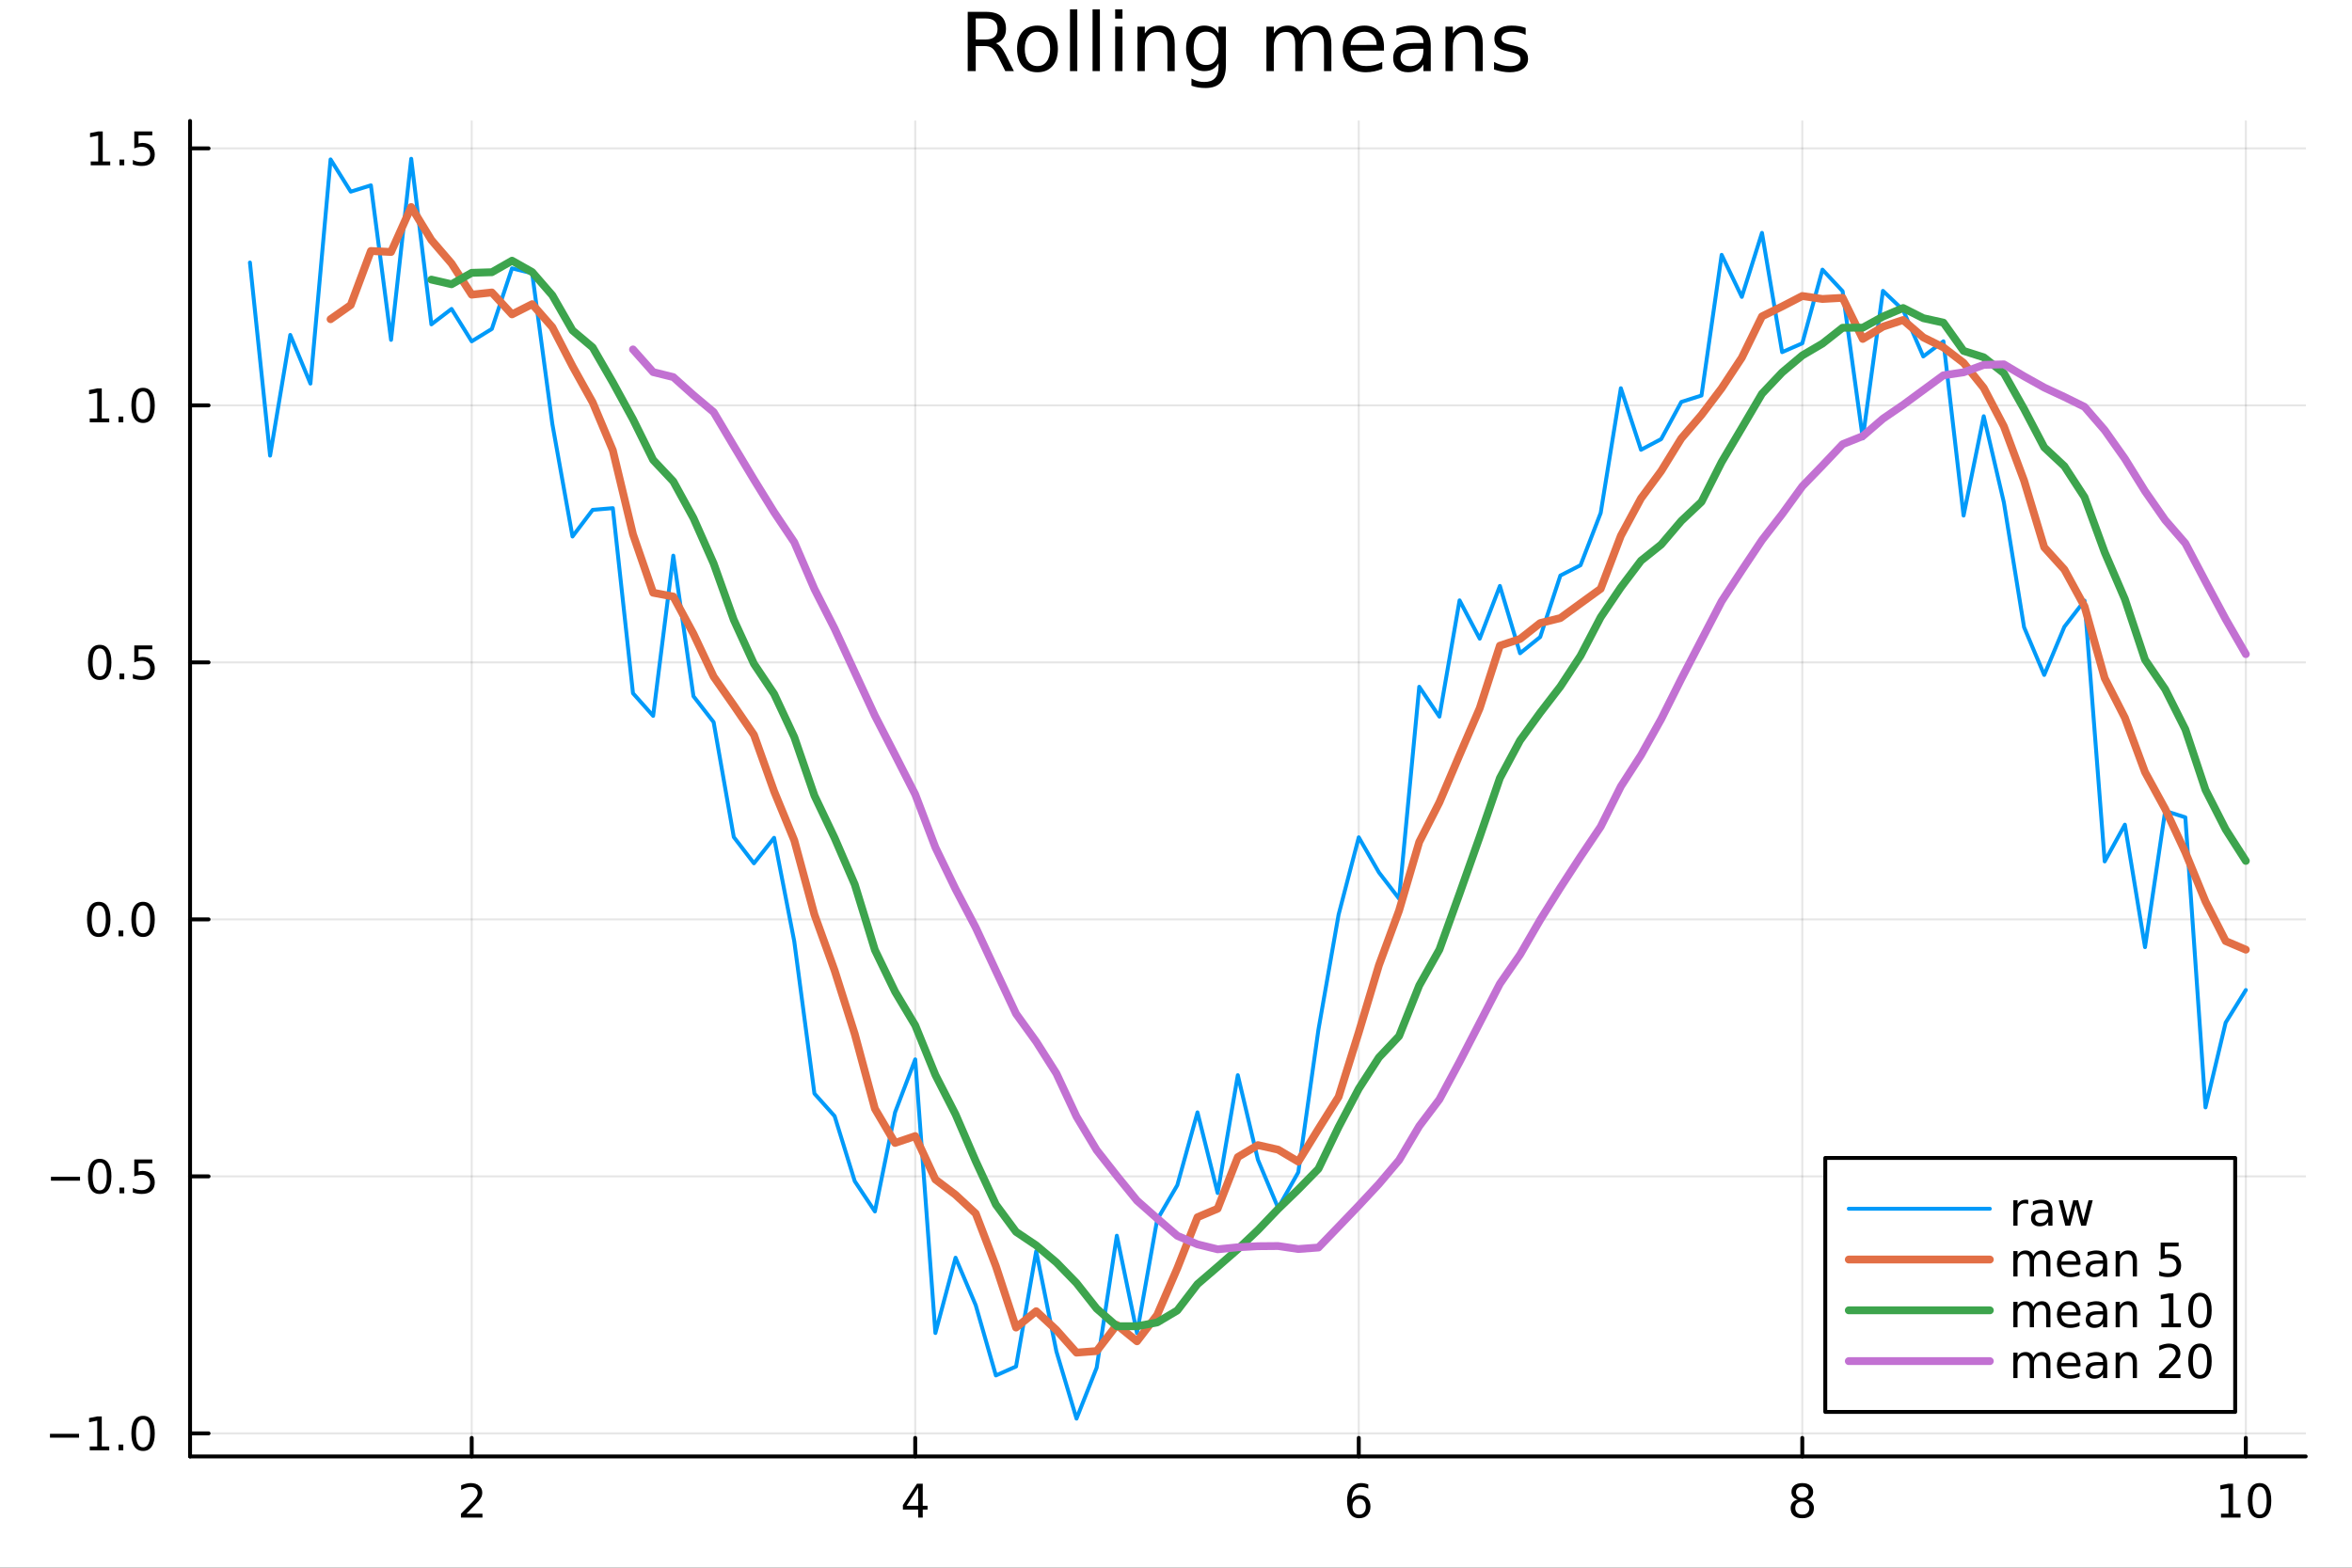 <?xml version="1.0" encoding="utf-8"?>
<svg xmlns="http://www.w3.org/2000/svg" xmlns:xlink="http://www.w3.org/1999/xlink" width="600" height="400" viewBox="0 0 2400 1600">
<rect x="0" y="0" width="2400" height="1600" fill="#333333" stroke="none"/>
<defs>
  <clipPath id="clip470">
    <rect x="0" y="0" width="2400" height="1600"/>
  </clipPath>
</defs>
<path clip-path="url(#clip470)" d="M0 1600 L2400 1600 L2400 0 L0 0  Z" fill="#ffffff" fill-rule="evenodd" fill-opacity="1"/>
<defs>
  <clipPath id="clip471">
    <rect x="480" y="0" width="1681" height="1600"/>
  </clipPath>
</defs>
<path clip-path="url(#clip470)" d="M193.936 1486.45 L2352.76 1486.45 L2352.76 123.472 L193.936 123.472  Z" fill="#ffffff" fill-rule="evenodd" fill-opacity="1"/>
<defs>
  <clipPath id="clip472">
    <rect x="193" y="123" width="2160" height="1364"/>
  </clipPath>
</defs>
<polyline clip-path="url(#clip472)" style="stroke:#000000; stroke-linecap:round; stroke-linejoin:round; stroke-width:2; stroke-opacity:0.1; fill:none" points="481.326,1486.45 481.326,123.472 "/>
<polyline clip-path="url(#clip472)" style="stroke:#000000; stroke-linecap:round; stroke-linejoin:round; stroke-width:2; stroke-opacity:0.1; fill:none" points="933.909,1486.45 933.909,123.472 "/>
<polyline clip-path="url(#clip472)" style="stroke:#000000; stroke-linecap:round; stroke-linejoin:round; stroke-width:2; stroke-opacity:0.1; fill:none" points="1386.49,1486.45 1386.49,123.472 "/>
<polyline clip-path="url(#clip472)" style="stroke:#000000; stroke-linecap:round; stroke-linejoin:round; stroke-width:2; stroke-opacity:0.1; fill:none" points="1839.07,1486.45 1839.07,123.472 "/>
<polyline clip-path="url(#clip472)" style="stroke:#000000; stroke-linecap:round; stroke-linejoin:round; stroke-width:2; stroke-opacity:0.1; fill:none" points="2291.66,1486.45 2291.66,123.472 "/>
<polyline clip-path="url(#clip472)" style="stroke:#000000; stroke-linecap:round; stroke-linejoin:round; stroke-width:2; stroke-opacity:0.1; fill:none" points="193.936,1462.92 2352.76,1462.92 "/>
<polyline clip-path="url(#clip472)" style="stroke:#000000; stroke-linecap:round; stroke-linejoin:round; stroke-width:2; stroke-opacity:0.1; fill:none" points="193.936,1200.62 2352.76,1200.62 "/>
<polyline clip-path="url(#clip472)" style="stroke:#000000; stroke-linecap:round; stroke-linejoin:round; stroke-width:2; stroke-opacity:0.1; fill:none" points="193.936,938.324 2352.76,938.324 "/>
<polyline clip-path="url(#clip472)" style="stroke:#000000; stroke-linecap:round; stroke-linejoin:round; stroke-width:2; stroke-opacity:0.1; fill:none" points="193.936,676.025 2352.76,676.025 "/>
<polyline clip-path="url(#clip472)" style="stroke:#000000; stroke-linecap:round; stroke-linejoin:round; stroke-width:2; stroke-opacity:0.1; fill:none" points="193.936,413.726 2352.76,413.726 "/>
<polyline clip-path="url(#clip472)" style="stroke:#000000; stroke-linecap:round; stroke-linejoin:round; stroke-width:2; stroke-opacity:0.1; fill:none" points="193.936,151.427 2352.76,151.427 "/>
<polyline clip-path="url(#clip470)" style="stroke:#000000; stroke-linecap:round; stroke-linejoin:round; stroke-width:4; stroke-opacity:1; fill:none" points="193.936,1486.45 2352.76,1486.45 "/>
<polyline clip-path="url(#clip470)" style="stroke:#000000; stroke-linecap:round; stroke-linejoin:round; stroke-width:4; stroke-opacity:1; fill:none" points="481.326,1486.45 481.326,1467.55 "/>
<polyline clip-path="url(#clip470)" style="stroke:#000000; stroke-linecap:round; stroke-linejoin:round; stroke-width:4; stroke-opacity:1; fill:none" points="933.909,1486.45 933.909,1467.55 "/>
<polyline clip-path="url(#clip470)" style="stroke:#000000; stroke-linecap:round; stroke-linejoin:round; stroke-width:4; stroke-opacity:1; fill:none" points="1386.49,1486.45 1386.49,1467.55 "/>
<polyline clip-path="url(#clip470)" style="stroke:#000000; stroke-linecap:round; stroke-linejoin:round; stroke-width:4; stroke-opacity:1; fill:none" points="1839.07,1486.45 1839.07,1467.55 "/>
<polyline clip-path="url(#clip470)" style="stroke:#000000; stroke-linecap:round; stroke-linejoin:round; stroke-width:4; stroke-opacity:1; fill:none" points="2291.66,1486.45 2291.66,1467.55 "/>
<path clip-path="url(#clip470)" d="M475.979 1544.91 L492.298 1544.91 L492.298 1548.85 L470.354 1548.85 L470.354 1544.91 Q473.016 1542.16 477.599 1537.53 Q482.206 1532.88 483.386 1531.53 Q485.632 1529.01 486.511 1527.27 Q487.414 1525.51 487.414 1523.82 Q487.414 1521.07 485.47 1519.33 Q483.548 1517.6 480.446 1517.6 Q478.247 1517.6 475.794 1518.36 Q473.363 1519.13 470.585 1520.68 L470.585 1515.95 Q473.409 1514.82 475.863 1514.24 Q478.317 1513.66 480.354 1513.66 Q485.724 1513.66 488.919 1516.35 Q492.113 1519.03 492.113 1523.52 Q492.113 1525.65 491.303 1527.57 Q490.516 1529.47 488.409 1532.07 Q487.831 1532.74 484.729 1535.95 Q481.627 1539.15 475.979 1544.91 Z" fill="#000000" fill-rule="nonzero" fill-opacity="1" /><path clip-path="url(#clip470)" d="M936.918 1518.36 L925.113 1536.81 L936.918 1536.81 L936.918 1518.36 M935.691 1514.29 L941.571 1514.29 L941.571 1536.81 L946.501 1536.81 L946.501 1540.7 L941.571 1540.7 L941.571 1548.85 L936.918 1548.85 L936.918 1540.7 L921.316 1540.7 L921.316 1536.19 L935.691 1514.29 Z" fill="#000000" fill-rule="nonzero" fill-opacity="1" /><path clip-path="url(#clip470)" d="M1386.9 1529.7 Q1383.75 1529.7 1381.9 1531.86 Q1380.07 1534.01 1380.07 1537.76 Q1380.07 1541.49 1381.9 1543.66 Q1383.75 1545.82 1386.9 1545.82 Q1390.04 1545.82 1391.87 1543.66 Q1393.73 1541.49 1393.73 1537.76 Q1393.73 1534.01 1391.87 1531.86 Q1390.04 1529.7 1386.9 1529.7 M1396.18 1515.05 L1396.18 1519.31 Q1394.42 1518.48 1392.61 1518.04 Q1390.83 1517.6 1389.07 1517.6 Q1384.44 1517.6 1381.99 1520.72 Q1379.56 1523.85 1379.21 1530.17 Q1380.58 1528.15 1382.64 1527.09 Q1384.7 1526 1387.17 1526 Q1392.38 1526 1395.39 1529.17 Q1398.42 1532.32 1398.42 1537.76 Q1398.42 1543.08 1395.28 1546.3 Q1392.13 1549.52 1386.9 1549.52 Q1380.9 1549.52 1377.73 1544.94 Q1374.56 1540.33 1374.56 1531.6 Q1374.56 1523.41 1378.45 1518.55 Q1382.34 1513.66 1388.89 1513.66 Q1390.65 1513.66 1392.43 1514.01 Q1394.23 1514.36 1396.18 1515.05 Z" fill="#000000" fill-rule="nonzero" fill-opacity="1" /><path clip-path="url(#clip470)" d="M1839.07 1532.44 Q1835.74 1532.44 1833.82 1534.22 Q1831.92 1536 1831.92 1539.13 Q1831.92 1542.25 1833.82 1544.03 Q1835.74 1545.82 1839.07 1545.82 Q1842.41 1545.82 1844.33 1544.03 Q1846.25 1542.23 1846.25 1539.13 Q1846.25 1536 1844.33 1534.22 Q1842.43 1532.44 1839.07 1532.44 M1834.4 1530.45 Q1831.39 1529.7 1829.7 1527.64 Q1828.03 1525.58 1828.03 1522.62 Q1828.03 1518.48 1830.97 1516.07 Q1833.94 1513.66 1839.07 1513.66 Q1844.24 1513.66 1847.18 1516.07 Q1850.12 1518.48 1850.12 1522.62 Q1850.12 1525.58 1848.43 1527.64 Q1846.76 1529.7 1843.77 1530.45 Q1847.15 1531.23 1849.03 1533.52 Q1850.93 1535.82 1850.93 1539.13 Q1850.93 1544.15 1847.85 1546.83 Q1844.79 1549.52 1839.07 1549.52 Q1833.36 1549.52 1830.28 1546.83 Q1827.22 1544.15 1827.22 1539.13 Q1827.22 1535.82 1829.12 1533.52 Q1831.02 1531.23 1834.4 1530.45 M1832.69 1523.06 Q1832.69 1525.75 1834.35 1527.25 Q1836.04 1528.76 1839.07 1528.76 Q1842.08 1528.76 1843.77 1527.25 Q1845.49 1525.75 1845.49 1523.06 Q1845.49 1520.38 1843.77 1518.87 Q1842.08 1517.37 1839.07 1517.37 Q1836.04 1517.37 1834.35 1518.87 Q1832.69 1520.38 1832.69 1523.06 Z" fill="#000000" fill-rule="nonzero" fill-opacity="1" /><path clip-path="url(#clip470)" d="M2266.34 1544.91 L2273.98 1544.91 L2273.98 1518.55 L2265.67 1520.21 L2265.67 1515.95 L2273.94 1514.29 L2278.61 1514.29 L2278.61 1544.91 L2286.25 1544.91 L2286.25 1548.85 L2266.34 1548.85 L2266.34 1544.91 Z" fill="#000000" fill-rule="nonzero" fill-opacity="1" /><path clip-path="url(#clip470)" d="M2305.7 1517.37 Q2302.09 1517.37 2300.26 1520.93 Q2298.45 1524.47 2298.45 1531.6 Q2298.45 1538.71 2300.26 1542.27 Q2302.09 1545.82 2305.7 1545.82 Q2309.33 1545.82 2311.14 1542.27 Q2312.96 1538.71 2312.96 1531.6 Q2312.96 1524.47 2311.14 1520.93 Q2309.33 1517.37 2305.7 1517.37 M2305.7 1513.66 Q2311.51 1513.66 2314.56 1518.27 Q2317.64 1522.85 2317.64 1531.6 Q2317.64 1540.33 2314.56 1544.94 Q2311.51 1549.52 2305.7 1549.52 Q2299.89 1549.52 2296.81 1544.94 Q2293.75 1540.33 2293.75 1531.6 Q2293.75 1522.85 2296.81 1518.27 Q2299.89 1513.66 2305.7 1513.66 Z" fill="#000000" fill-rule="nonzero" fill-opacity="1" /><polyline clip-path="url(#clip470)" style="stroke:#000000; stroke-linecap:round; stroke-linejoin:round; stroke-width:4; stroke-opacity:1; fill:none" points="193.936,1486.45 193.936,123.472 "/>
<polyline clip-path="url(#clip470)" style="stroke:#000000; stroke-linecap:round; stroke-linejoin:round; stroke-width:4; stroke-opacity:1; fill:none" points="193.936,1462.92 212.834,1462.92 "/>
<polyline clip-path="url(#clip470)" style="stroke:#000000; stroke-linecap:round; stroke-linejoin:round; stroke-width:4; stroke-opacity:1; fill:none" points="193.936,1200.62 212.834,1200.62 "/>
<polyline clip-path="url(#clip470)" style="stroke:#000000; stroke-linecap:round; stroke-linejoin:round; stroke-width:4; stroke-opacity:1; fill:none" points="193.936,938.324 212.834,938.324 "/>
<polyline clip-path="url(#clip470)" style="stroke:#000000; stroke-linecap:round; stroke-linejoin:round; stroke-width:4; stroke-opacity:1; fill:none" points="193.936,676.025 212.834,676.025 "/>
<polyline clip-path="url(#clip470)" style="stroke:#000000; stroke-linecap:round; stroke-linejoin:round; stroke-width:4; stroke-opacity:1; fill:none" points="193.936,413.726 212.834,413.726 "/>
<polyline clip-path="url(#clip470)" style="stroke:#000000; stroke-linecap:round; stroke-linejoin:round; stroke-width:4; stroke-opacity:1; fill:none" points="193.936,151.427 212.834,151.427 "/>
<path clip-path="url(#clip470)" d="M50.992 1463.37 L80.668 1463.37 L80.668 1467.31 L50.992 1467.31 L50.992 1463.37 Z" fill="#000000" fill-rule="nonzero" fill-opacity="1" /><path clip-path="url(#clip470)" d="M91.571 1476.27 L99.21 1476.27 L99.21 1449.9 L90.899 1451.57 L90.899 1447.31 L99.163 1445.64 L103.839 1445.64 L103.839 1476.27 L111.478 1476.27 L111.478 1480.2 L91.571 1480.2 L91.571 1476.27 Z" fill="#000000" fill-rule="nonzero" fill-opacity="1" /><path clip-path="url(#clip470)" d="M120.922 1474.32 L125.807 1474.32 L125.807 1480.2 L120.922 1480.2 L120.922 1474.32 Z" fill="#000000" fill-rule="nonzero" fill-opacity="1" /><path clip-path="url(#clip470)" d="M145.992 1448.72 Q142.381 1448.72 140.552 1452.29 Q138.746 1455.83 138.746 1462.96 Q138.746 1470.06 140.552 1473.63 Q142.381 1477.17 145.992 1477.17 Q149.626 1477.17 151.431 1473.63 Q153.26 1470.06 153.26 1462.96 Q153.26 1455.83 151.431 1452.29 Q149.626 1448.72 145.992 1448.72 M145.992 1445.02 Q151.802 1445.02 154.857 1449.62 Q157.936 1454.21 157.936 1462.96 Q157.936 1471.68 154.857 1476.29 Q151.802 1480.87 145.992 1480.87 Q140.181 1480.87 137.103 1476.29 Q134.047 1471.68 134.047 1462.96 Q134.047 1454.21 137.103 1449.62 Q140.181 1445.02 145.992 1445.02 Z" fill="#000000" fill-rule="nonzero" fill-opacity="1" /><path clip-path="url(#clip470)" d="M51.987 1201.07 L81.663 1201.07 L81.663 1205.01 L51.987 1205.01 L51.987 1201.07 Z" fill="#000000" fill-rule="nonzero" fill-opacity="1" /><path clip-path="url(#clip470)" d="M101.756 1186.42 Q98.145 1186.42 96.316 1189.99 Q94.51 1193.53 94.51 1200.66 Q94.51 1207.76 96.316 1211.33 Q98.145 1214.87 101.756 1214.87 Q105.39 1214.87 107.196 1211.33 Q109.024 1207.76 109.024 1200.66 Q109.024 1193.53 107.196 1189.99 Q105.39 1186.42 101.756 1186.42 M101.756 1182.72 Q107.566 1182.72 110.621 1187.32 Q113.7 1191.91 113.7 1200.66 Q113.7 1209.38 110.621 1213.99 Q107.566 1218.57 101.756 1218.57 Q95.946 1218.57 92.867 1213.99 Q89.811 1209.38 89.811 1200.66 Q89.811 1191.91 92.867 1187.32 Q95.946 1182.72 101.756 1182.72 Z" fill="#000000" fill-rule="nonzero" fill-opacity="1" /><path clip-path="url(#clip470)" d="M121.918 1212.02 L126.802 1212.02 L126.802 1217.9 L121.918 1217.9 L121.918 1212.02 Z" fill="#000000" fill-rule="nonzero" fill-opacity="1" /><path clip-path="url(#clip470)" d="M137.033 1183.34 L155.39 1183.34 L155.39 1187.28 L141.316 1187.28 L141.316 1195.75 Q142.334 1195.4 143.353 1195.24 Q144.371 1195.06 145.39 1195.06 Q151.177 1195.06 154.556 1198.23 Q157.936 1201.4 157.936 1206.81 Q157.936 1212.39 154.464 1215.5 Q150.992 1218.57 144.672 1218.57 Q142.496 1218.57 140.228 1218.2 Q137.982 1217.83 135.575 1217.09 L135.575 1212.39 Q137.658 1213.53 139.881 1214.08 Q142.103 1214.64 144.58 1214.64 Q148.584 1214.64 150.922 1212.53 Q153.26 1210.43 153.26 1206.81 Q153.26 1203.2 150.922 1201.1 Q148.584 1198.99 144.58 1198.99 Q142.705 1198.99 140.83 1199.41 Q138.978 1199.82 137.033 1200.7 L137.033 1183.34 Z" fill="#000000" fill-rule="nonzero" fill-opacity="1" /><path clip-path="url(#clip470)" d="M100.76 924.122 Q97.149 924.122 95.321 927.687 Q93.515 931.229 93.515 938.358 Q93.515 945.465 95.321 949.03 Q97.149 952.571 100.76 952.571 Q104.395 952.571 106.2 949.03 Q108.029 945.465 108.029 938.358 Q108.029 931.229 106.2 927.687 Q104.395 924.122 100.76 924.122 M100.76 920.419 Q106.571 920.419 109.626 925.025 Q112.705 929.609 112.705 938.358 Q112.705 947.085 109.626 951.692 Q106.571 956.275 100.76 956.275 Q94.95 956.275 91.871 951.692 Q88.816 947.085 88.816 938.358 Q88.816 929.609 91.871 925.025 Q94.95 920.419 100.76 920.419 Z" fill="#000000" fill-rule="nonzero" fill-opacity="1" /><path clip-path="url(#clip470)" d="M120.922 949.724 L125.807 949.724 L125.807 955.604 L120.922 955.604 L120.922 949.724 Z" fill="#000000" fill-rule="nonzero" fill-opacity="1" /><path clip-path="url(#clip470)" d="M145.992 924.122 Q142.381 924.122 140.552 927.687 Q138.746 931.229 138.746 938.358 Q138.746 945.465 140.552 949.03 Q142.381 952.571 145.992 952.571 Q149.626 952.571 151.431 949.03 Q153.26 945.465 153.26 938.358 Q153.26 931.229 151.431 927.687 Q149.626 924.122 145.992 924.122 M145.992 920.419 Q151.802 920.419 154.857 925.025 Q157.936 929.609 157.936 938.358 Q157.936 947.085 154.857 951.692 Q151.802 956.275 145.992 956.275 Q140.181 956.275 137.103 951.692 Q134.047 947.085 134.047 938.358 Q134.047 929.609 137.103 925.025 Q140.181 920.419 145.992 920.419 Z" fill="#000000" fill-rule="nonzero" fill-opacity="1" /><path clip-path="url(#clip470)" d="M101.756 661.823 Q98.145 661.823 96.316 665.388 Q94.51 668.93 94.51 676.059 Q94.51 683.166 96.316 686.731 Q98.145 690.272 101.756 690.272 Q105.39 690.272 107.196 686.731 Q109.024 683.166 109.024 676.059 Q109.024 668.93 107.196 665.388 Q105.39 661.823 101.756 661.823 M101.756 658.12 Q107.566 658.12 110.621 662.726 Q113.7 667.309 113.7 676.059 Q113.7 684.786 110.621 689.393 Q107.566 693.976 101.756 693.976 Q95.946 693.976 92.867 689.393 Q89.811 684.786 89.811 676.059 Q89.811 667.309 92.867 662.726 Q95.946 658.12 101.756 658.12 Z" fill="#000000" fill-rule="nonzero" fill-opacity="1" /><path clip-path="url(#clip470)" d="M121.918 687.425 L126.802 687.425 L126.802 693.305 L121.918 693.305 L121.918 687.425 Z" fill="#000000" fill-rule="nonzero" fill-opacity="1" /><path clip-path="url(#clip470)" d="M137.033 658.745 L155.39 658.745 L155.39 662.68 L141.316 662.68 L141.316 671.152 Q142.334 670.805 143.353 670.643 Q144.371 670.458 145.39 670.458 Q151.177 670.458 154.556 673.629 Q157.936 676.8 157.936 682.217 Q157.936 687.795 154.464 690.897 Q150.992 693.976 144.672 693.976 Q142.496 693.976 140.228 693.606 Q137.982 693.235 135.575 692.494 L135.575 687.795 Q137.658 688.93 139.881 689.485 Q142.103 690.041 144.58 690.041 Q148.584 690.041 150.922 687.934 Q153.26 685.828 153.26 682.217 Q153.26 678.606 150.922 676.499 Q148.584 674.393 144.58 674.393 Q142.705 674.393 140.83 674.809 Q138.978 675.226 137.033 676.106 L137.033 658.745 Z" fill="#000000" fill-rule="nonzero" fill-opacity="1" /><path clip-path="url(#clip470)" d="M91.571 427.07 L99.21 427.07 L99.21 400.705 L90.899 402.371 L90.899 398.112 L99.163 396.446 L103.839 396.446 L103.839 427.07 L111.478 427.07 L111.478 431.006 L91.571 431.006 L91.571 427.07 Z" fill="#000000" fill-rule="nonzero" fill-opacity="1" /><path clip-path="url(#clip470)" d="M120.922 425.126 L125.807 425.126 L125.807 431.006 L120.922 431.006 L120.922 425.126 Z" fill="#000000" fill-rule="nonzero" fill-opacity="1" /><path clip-path="url(#clip470)" d="M145.992 399.524 Q142.381 399.524 140.552 403.089 Q138.746 406.631 138.746 413.76 Q138.746 420.867 140.552 424.432 Q142.381 427.973 145.992 427.973 Q149.626 427.973 151.431 424.432 Q153.26 420.867 153.26 413.76 Q153.26 406.631 151.431 403.089 Q149.626 399.524 145.992 399.524 M145.992 395.821 Q151.802 395.821 154.857 400.427 Q157.936 405.01 157.936 413.76 Q157.936 422.487 154.857 427.094 Q151.802 431.677 145.992 431.677 Q140.181 431.677 137.103 427.094 Q134.047 422.487 134.047 413.76 Q134.047 405.01 137.103 400.427 Q140.181 395.821 145.992 395.821 Z" fill="#000000" fill-rule="nonzero" fill-opacity="1" /><path clip-path="url(#clip470)" d="M92.566 164.771 L100.205 164.771 L100.205 138.406 L91.895 140.072 L91.895 135.813 L100.159 134.147 L104.834 134.147 L104.834 164.771 L112.473 164.771 L112.473 168.707 L92.566 168.707 L92.566 164.771 Z" fill="#000000" fill-rule="nonzero" fill-opacity="1" /><path clip-path="url(#clip470)" d="M121.918 162.827 L126.802 162.827 L126.802 168.707 L121.918 168.707 L121.918 162.827 Z" fill="#000000" fill-rule="nonzero" fill-opacity="1" /><path clip-path="url(#clip470)" d="M137.033 134.147 L155.39 134.147 L155.39 138.082 L141.316 138.082 L141.316 146.554 Q142.334 146.207 143.353 146.045 Q144.371 145.859 145.39 145.859 Q151.177 145.859 154.556 149.031 Q157.936 152.202 157.936 157.619 Q157.936 163.197 154.464 166.299 Q150.992 169.378 144.672 169.378 Q142.496 169.378 140.228 169.007 Q137.982 168.637 135.575 167.896 L135.575 163.197 Q137.658 164.332 139.881 164.887 Q142.103 165.443 144.58 165.443 Q148.584 165.443 150.922 163.336 Q153.26 161.23 153.26 157.619 Q153.26 154.008 150.922 151.901 Q148.584 149.795 144.58 149.795 Q142.705 149.795 140.83 150.211 Q138.978 150.628 137.033 151.508 L137.033 134.147 Z" fill="#000000" fill-rule="nonzero" fill-opacity="1" /><path clip-path="url(#clip470)" d="M1016.15 44.22 Q1018.79 45.111 1021.26 48.028 Q1023.77 50.944 1026.28 56.048 L1034.59 72.576 L1025.8 72.576 L1018.06 57.061 Q1015.06 50.985 1012.22 49 Q1009.43 47.015 1004.57 47.015 L995.656 47.015 L995.656 72.576 L987.474 72.576 L987.474 12.096 L1005.95 12.096 Q1016.32 12.096 1021.42 16.43 Q1026.52 20.765 1026.52 29.515 Q1026.52 35.227 1023.85 38.994 Q1021.22 42.761 1016.15 44.22 M995.656 18.82 L995.656 40.29 L1005.95 40.29 Q1011.86 40.29 1014.86 37.576 Q1017.9 34.822 1017.9 29.515 Q1017.9 24.208 1014.86 21.535 Q1011.86 18.82 1005.95 18.82 L995.656 18.82 Z" fill="#000000" fill-rule="nonzero" fill-opacity="1" /><path clip-path="url(#clip470)" d="M1058.65 32.431 Q1052.65 32.431 1049.17 37.131 Q1045.69 41.789 1045.69 49.931 Q1045.69 58.074 1049.13 62.773 Q1052.61 67.431 1058.65 67.431 Q1064.6 67.431 1068.09 62.732 Q1071.57 58.033 1071.57 49.931 Q1071.57 41.87 1068.09 37.171 Q1064.6 32.431 1058.65 32.431 M1058.65 26.112 Q1068.37 26.112 1073.92 32.431 Q1079.47 38.751 1079.47 49.931 Q1079.47 61.071 1073.92 67.431 Q1068.37 73.751 1058.65 73.751 Q1048.89 73.751 1043.34 67.431 Q1037.83 61.071 1037.83 49.931 Q1037.83 38.751 1043.34 32.431 Q1048.89 26.112 1058.65 26.112 Z" fill="#000000" fill-rule="nonzero" fill-opacity="1" /><path clip-path="url(#clip470)" d="M1091.82 9.544 L1099.28 9.544 L1099.28 72.576 L1091.82 72.576 L1091.82 9.544 Z" fill="#000000" fill-rule="nonzero" fill-opacity="1" /><path clip-path="url(#clip470)" d="M1114.87 9.544 L1122.33 9.544 L1122.33 72.576 L1114.87 72.576 L1114.87 9.544 Z" fill="#000000" fill-rule="nonzero" fill-opacity="1" /><path clip-path="url(#clip470)" d="M1137.92 27.206 L1145.38 27.206 L1145.38 72.576 L1137.92 72.576 L1137.92 27.206 M1137.92 9.544 L1145.38 9.544 L1145.38 18.983 L1137.92 18.983 L1137.92 9.544 Z" fill="#000000" fill-rule="nonzero" fill-opacity="1" /><path clip-path="url(#clip470)" d="M1198.69 45.192 L1198.69 72.576 L1191.23 72.576 L1191.23 45.435 Q1191.23 38.994 1188.72 35.794 Q1186.21 32.594 1181.19 32.594 Q1175.15 32.594 1171.67 36.442 Q1168.18 40.29 1168.18 46.934 L1168.18 72.576 L1160.69 72.576 L1160.69 27.206 L1168.18 27.206 L1168.18 34.254 Q1170.86 30.163 1174.46 28.138 Q1178.11 26.112 1182.85 26.112 Q1190.67 26.112 1194.68 30.973 Q1198.69 35.794 1198.69 45.192 Z" fill="#000000" fill-rule="nonzero" fill-opacity="1" /><path clip-path="url(#clip470)" d="M1243.41 49.364 Q1243.41 41.263 1240.05 36.806 Q1236.73 32.35 1230.69 32.35 Q1224.69 32.35 1221.33 36.806 Q1218.01 41.263 1218.01 49.364 Q1218.01 57.426 1221.33 61.882 Q1224.69 66.338 1230.69 66.338 Q1236.73 66.338 1240.05 61.882 Q1243.41 57.426 1243.41 49.364 M1250.86 66.945 Q1250.86 78.531 1245.72 84.162 Q1240.57 89.833 1229.96 89.833 Q1226.03 89.833 1222.55 89.225 Q1219.06 88.658 1215.78 87.443 L1215.78 80.192 Q1219.06 81.974 1222.26 82.825 Q1225.46 83.675 1228.79 83.675 Q1236.12 83.675 1239.76 79.827 Q1243.41 76.019 1243.41 68.282 L1243.41 64.596 Q1241.1 68.606 1237.5 70.591 Q1233.89 72.576 1228.87 72.576 Q1220.52 72.576 1215.42 66.216 Q1210.31 59.856 1210.31 49.364 Q1210.31 38.832 1215.42 32.472 Q1220.52 26.112 1228.87 26.112 Q1233.89 26.112 1237.5 28.097 Q1241.1 30.082 1243.41 34.092 L1243.41 27.206 L1250.86 27.206 L1250.86 66.945 Z" fill="#000000" fill-rule="nonzero" fill-opacity="1" /><path clip-path="url(#clip470)" d="M1327.91 35.915 Q1330.71 30.892 1334.6 28.502 Q1338.48 26.112 1343.75 26.112 Q1350.84 26.112 1354.69 31.095 Q1358.54 36.037 1358.54 45.192 L1358.54 72.576 L1351.04 72.576 L1351.04 45.435 Q1351.04 38.913 1348.73 35.753 Q1346.42 32.594 1341.68 32.594 Q1335.89 32.594 1332.53 36.442 Q1329.17 40.29 1329.17 46.934 L1329.17 72.576 L1321.67 72.576 L1321.67 45.435 Q1321.67 38.873 1319.36 35.753 Q1317.06 32.594 1312.23 32.594 Q1306.52 32.594 1303.16 36.482 Q1299.8 40.331 1299.8 46.934 L1299.8 72.576 L1292.3 72.576 L1292.3 27.206 L1299.8 27.206 L1299.8 34.254 Q1302.35 30.082 1305.92 28.097 Q1309.48 26.112 1314.38 26.112 Q1319.32 26.112 1322.77 28.624 Q1326.25 31.135 1327.91 35.915 Z" fill="#000000" fill-rule="nonzero" fill-opacity="1" /><path clip-path="url(#clip470)" d="M1412.21 48.028 L1412.21 51.673 L1377.94 51.673 Q1378.43 59.37 1382.56 63.421 Q1386.73 67.431 1394.14 67.431 Q1398.44 67.431 1402.45 66.378 Q1406.5 65.325 1410.47 63.218 L1410.47 70.267 Q1406.46 71.968 1402.25 72.86 Q1398.03 73.751 1393.7 73.751 Q1382.84 73.751 1376.48 67.431 Q1370.16 61.112 1370.16 50.337 Q1370.16 39.197 1376.16 32.675 Q1382.19 26.112 1392.4 26.112 Q1401.56 26.112 1406.86 32.026 Q1412.21 37.9 1412.21 48.028 M1404.76 45.84 Q1404.68 39.723 1401.31 36.077 Q1397.99 32.431 1392.48 32.431 Q1386.24 32.431 1382.48 35.956 Q1378.75 39.48 1378.18 45.88 L1404.76 45.84 Z" fill="#000000" fill-rule="nonzero" fill-opacity="1" /><path clip-path="url(#clip470)" d="M1445.06 49.769 Q1436.03 49.769 1432.55 51.835 Q1429.06 53.901 1429.06 58.884 Q1429.06 62.854 1431.66 65.203 Q1434.29 67.512 1438.78 67.512 Q1444.98 67.512 1448.71 63.137 Q1452.48 58.722 1452.48 51.43 L1452.48 49.769 L1445.06 49.769 M1459.93 46.691 L1459.93 72.576 L1452.48 72.576 L1452.48 65.689 Q1449.92 69.821 1446.12 71.806 Q1442.31 73.751 1436.8 73.751 Q1429.83 73.751 1425.7 69.862 Q1421.61 65.933 1421.61 59.37 Q1421.61 51.714 1426.71 47.825 Q1431.86 43.936 1442.03 43.936 L1452.48 43.936 L1452.48 43.207 Q1452.48 38.062 1449.07 35.267 Q1445.71 32.431 1439.6 32.431 Q1435.71 32.431 1432.02 33.363 Q1428.33 34.295 1424.93 36.158 L1424.93 29.272 Q1429.02 27.692 1432.87 26.922 Q1436.72 26.112 1440.36 26.112 Q1450.21 26.112 1455.07 31.216 Q1459.93 36.32 1459.93 46.691 Z" fill="#000000" fill-rule="nonzero" fill-opacity="1" /><path clip-path="url(#clip470)" d="M1513 45.192 L1513 72.576 L1505.54 72.576 L1505.54 45.435 Q1505.54 38.994 1503.03 35.794 Q1500.52 32.594 1495.5 32.594 Q1489.46 32.594 1485.98 36.442 Q1482.49 40.29 1482.49 46.934 L1482.49 72.576 L1475 72.576 L1475 27.206 L1482.49 27.206 L1482.49 34.254 Q1485.17 30.163 1488.77 28.138 Q1492.42 26.112 1497.16 26.112 Q1504.98 26.112 1508.99 30.973 Q1513 35.794 1513 45.192 Z" fill="#000000" fill-rule="nonzero" fill-opacity="1" /><path clip-path="url(#clip470)" d="M1556.79 28.543 L1556.79 35.591 Q1553.63 33.971 1550.23 33.161 Q1546.82 32.35 1543.18 32.35 Q1537.63 32.35 1534.83 34.052 Q1532.08 35.753 1532.08 39.156 Q1532.08 41.749 1534.06 43.248 Q1536.05 44.706 1542.04 46.043 L1544.59 46.61 Q1552.53 48.311 1555.86 51.43 Q1559.22 54.509 1559.22 60.059 Q1559.22 66.378 1554.2 70.064 Q1549.21 73.751 1540.46 73.751 Q1536.82 73.751 1532.85 73.022 Q1528.92 72.333 1524.54 70.915 L1524.54 63.218 Q1528.67 65.365 1532.68 66.459 Q1536.7 67.512 1540.62 67.512 Q1545.89 67.512 1548.73 65.73 Q1551.56 63.907 1551.56 60.626 Q1551.56 57.588 1549.5 55.967 Q1547.47 54.347 1540.54 52.848 L1537.95 52.24 Q1531.02 50.782 1527.95 47.785 Q1524.87 44.746 1524.87 39.48 Q1524.87 33.08 1529.4 29.596 Q1533.94 26.112 1542.29 26.112 Q1546.42 26.112 1550.06 26.72 Q1553.71 27.327 1556.79 28.543 Z" fill="#000000" fill-rule="nonzero" fill-opacity="1" /><polyline clip-path="url(#clip472)" style="stroke:#009af9; stroke-linecap:round; stroke-linejoin:round; stroke-width:4; stroke-opacity:1; fill:none" points="255.035,267.937 275.607,465.012 296.179,341.846 316.751,391.497 337.322,162.701 357.894,195.605 378.466,189.161 399.038,346.886 419.61,162.047 440.182,331.049 460.754,315.293 481.326,348.359 501.898,335.685 522.47,273.864 543.042,278.919 563.614,432.712 584.186,547.558 604.758,520.374 625.33,518.633 645.902,707.552 666.474,730.623 687.046,567.099 707.617,710.591 728.189,737.026 748.761,854.309 769.333,881.094 789.905,855.076 810.477,960.793 831.049,1116.12 851.621,1139.09 872.193,1205.55 892.765,1236.42 913.337,1135.29 933.909,1081.2 954.481,1360.49 975.053,1283.63 995.625,1332.07 1016.2,1403.81 1036.77,1394.65 1057.34,1277.05 1077.91,1379.17 1098.48,1447.87 1119.06,1395.82 1139.63,1261.19 1160.2,1360.6 1180.77,1244.87 1201.34,1209.62 1221.92,1135.29 1242.49,1217.59 1263.06,1097.36 1283.63,1183.76 1304.2,1232.83 1324.78,1196.43 1345.35,1050.82 1365.92,933.478 1386.49,854.584 1407.06,890.395 1427.64,917.193 1448.21,700.943 1468.78,731.393 1489.35,612.742 1509.92,651.841 1530.5,598.028 1551.07,666.718 1571.64,650.131 1592.21,587.412 1612.78,576.875 1633.35,523.532 1653.93,396.234 1674.5,459.058 1695.07,448.141 1715.64,410.218 1736.21,403.652 1756.79,260.098 1777.36,303.011 1797.93,237.673 1818.5,359.403 1839.07,350.38 1859.65,275.197 1880.22,297.216 1900.79,447.407 1921.36,296.866 1941.93,316.427 1962.51,363.806 1983.08,348.355 2003.65,526.193 2024.22,424.797 2044.79,512.889 2065.37,640.122 2085.94,688.868 2106.51,639.685 2127.08,613.013 2147.65,879.193 2168.23,841.67 2188.8,966.661 2209.37,827.619 2229.94,834.196 2250.51,1130.23 2271.09,1043.67 2291.66,1010.45 "/>
<polyline clip-path="url(#clip472)" style="stroke:#e26f46; stroke-linecap:round; stroke-linejoin:round; stroke-width:8; stroke-opacity:1; fill:none" points="337.322,325.798 357.894,311.332 378.466,256.162 399.038,257.17 419.61,211.28 440.182,244.949 460.754,268.887 481.326,300.727 501.898,298.486 522.47,320.85 543.042,310.424 563.614,333.908 584.186,373.748 604.758,410.685 625.33,459.639 645.902,545.366 666.474,604.948 687.046,608.856 707.617,646.899 728.189,690.578 748.761,719.929 769.333,750.024 789.905,807.619 810.477,857.66 831.049,933.479 851.621,990.435 872.193,1055.33 892.765,1131.6 913.337,1166.5 933.909,1159.51 954.481,1203.79 975.053,1219.41 995.625,1238.54 1016.2,1292.24 1036.77,1354.93 1057.34,1338.24 1077.91,1357.35 1098.48,1380.51 1119.06,1378.91 1139.63,1352.22 1160.2,1368.93 1180.77,1342.07 1201.34,1294.42 1221.92,1242.32 1242.49,1233.59 1263.06,1180.95 1283.63,1168.72 1304.2,1173.36 1324.78,1185.59 1345.35,1152.24 1365.92,1119.46 1386.49,1053.63 1407.06,985.142 1427.64,929.294 1448.21,859.319 1468.78,818.902 1489.35,770.533 1509.92,722.822 1530.5,658.989 1551.07,652.144 1571.64,635.892 1592.21,630.826 1612.78,615.833 1633.35,600.933 1653.93,546.837 1674.5,508.622 1695.07,480.768 1715.64,447.437 1736.21,423.461 1756.79,396.233 1777.36,365.024 1797.93,322.93 1818.5,312.767 1839.07,302.113 1859.65,305.133 1880.22,303.974 1900.79,345.921 1921.36,333.413 1941.93,326.623 1962.51,344.345 1983.08,354.572 2003.65,370.33 2024.22,395.916 2044.79,435.208 2065.37,490.471 2085.94,558.574 2106.51,581.272 2127.08,618.916 2147.65,692.176 2168.23,732.486 2188.8,788.045 2209.37,825.631 2229.94,869.868 2250.51,920.075 2271.09,960.474 2291.66,969.232 "/>
<polyline clip-path="url(#clip472)" style="stroke:#3da44d; stroke-linecap:round; stroke-linejoin:round; stroke-width:8; stroke-opacity:1; fill:none" points="440.182,285.374 460.754,290.11 481.326,278.444 501.898,277.828 522.47,266.065 543.042,277.687 563.614,301.397 584.186,337.237 604.758,354.586 625.33,390.244 645.902,427.895 666.474,469.428 687.046,491.302 707.617,528.792 728.189,575.109 748.761,632.648 769.333,677.486 789.905,708.237 810.477,752.279 831.049,812.029 851.621,855.182 872.193,902.675 892.765,969.607 913.337,1012.08 933.909,1046.5 954.481,1097.11 975.053,1137.37 995.625,1185.07 1016.2,1229.37 1036.77,1257.22 1057.34,1271.02 1077.91,1288.38 1098.48,1309.52 1119.06,1335.58 1139.63,1353.58 1160.2,1353.59 1180.77,1349.71 1201.34,1337.47 1221.92,1310.61 1242.49,1292.91 1263.06,1274.94 1283.63,1255.4 1304.2,1233.89 1324.78,1213.95 1345.35,1192.92 1365.92,1150.2 1386.49,1111.18 1407.06,1079.25 1427.64,1057.44 1448.21,1005.78 1468.78,969.183 1489.35,912.081 1509.92,853.982 1530.5,794.142 1551.07,755.731 1571.64,727.397 1592.21,700.68 1612.78,669.328 1633.35,629.961 1653.93,599.49 1674.5,572.257 1695.07,555.797 1715.64,531.635 1736.21,512.197 1756.79,471.535 1777.36,436.823 1797.93,401.849 1818.5,380.102 1839.07,362.787 1859.65,350.683 1880.22,334.499 1900.79,334.425 1921.36,323.09 1941.93,314.368 1962.51,324.739 1983.08,329.273 2003.65,358.125 2024.22,364.665 2044.79,380.915 2065.37,417.408 2085.94,456.573 2106.51,475.801 2127.08,507.416 2147.65,563.692 2168.23,611.479 2188.8,673.309 2209.37,703.452 2229.94,744.392 2250.51,806.126 2271.09,846.48 2291.66,878.638 "/>
<polyline clip-path="url(#clip472)" style="stroke:#c271d2; stroke-linecap:round; stroke-linejoin:round; stroke-width:8; stroke-opacity:1; fill:none" points="645.902,356.634 666.474,379.769 687.046,384.873 707.617,403.31 728.189,420.587 748.761,455.167 769.333,489.442 789.905,522.737 810.477,553.433 831.049,601.137 851.621,641.539 872.193,686.052 892.765,730.455 913.337,770.435 933.909,810.802 954.481,864.881 975.053,907.427 995.625,946.652 1016.2,990.824 1036.77,1034.62 1057.34,1063.1 1077.91,1095.53 1098.48,1139.57 1119.06,1173.83 1139.63,1200.04 1160.2,1225.35 1180.77,1243.54 1201.34,1261.27 1221.92,1269.99 1242.49,1275.06 1263.06,1272.98 1283.63,1271.89 1304.2,1271.71 1324.78,1274.77 1345.35,1273.25 1365.92,1251.9 1386.49,1230.44 1407.06,1208.36 1427.64,1184.03 1448.21,1149.34 1468.78,1122.06 1489.35,1083.74 1509.92,1043.94 1530.5,1004.05 1551.07,974.324 1571.64,938.801 1592.21,905.928 1612.78,874.29 1633.35,843.702 1653.93,802.635 1674.5,770.72 1695.07,733.939 1715.64,692.808 1736.21,653.169 1756.79,613.633 1777.36,582.11 1797.93,551.264 1818.5,524.715 1839.07,496.374 1859.65,475.087 1880.22,453.378 1900.79,445.111 1921.36,427.362 1941.93,413.282 1962.51,398.137 1983.08,383.048 2003.65,379.987 2024.22,372.383 2044.79,371.851 2065.37,384.046 2085.94,395.536 2106.51,405.113 2127.08,415.253 2147.65,439.03 2168.23,468.109 2188.8,501.291 2209.37,530.788 2229.94,554.528 2250.51,593.521 2271.09,631.944 2291.66,667.606 "/>
<path clip-path="url(#clip470)" d="M1862.53 1441.02 L2280.8 1441.02 L2280.8 1181.82 L1862.53 1181.82  Z" fill="#ffffff" fill-rule="evenodd" fill-opacity="1"/>
<polyline clip-path="url(#clip470)" style="stroke:#000000; stroke-linecap:round; stroke-linejoin:round; stroke-width:4; stroke-opacity:1; fill:none" points="1862.53,1441.02 2280.8,1441.02 2280.8,1181.82 1862.53,1181.82 1862.53,1441.02 "/>
<polyline clip-path="url(#clip470)" style="stroke:#009af9; stroke-linecap:round; stroke-linejoin:round; stroke-width:4; stroke-opacity:1; fill:none" points="1886.52,1233.66 2030.44,1233.66 "/>
<path clip-path="url(#clip470)" d="M2069.61 1228.99 Q2068.89 1228.57 2068.04 1228.39 Q2067.2 1228.18 2066.18 1228.18 Q2062.57 1228.18 2060.63 1230.54 Q2058.71 1232.88 2058.71 1237.28 L2058.71 1250.94 L2054.43 1250.94 L2054.43 1225.01 L2058.71 1225.01 L2058.71 1229.04 Q2060.05 1226.68 2062.2 1225.54 Q2064.36 1224.38 2067.43 1224.38 Q2067.87 1224.38 2068.41 1224.45 Q2068.94 1224.5 2069.59 1224.62 L2069.61 1228.99 Z" fill="#000000" fill-rule="nonzero" fill-opacity="1" /><path clip-path="url(#clip470)" d="M2085.86 1237.9 Q2080.7 1237.9 2078.71 1239.08 Q2076.72 1240.26 2076.72 1243.11 Q2076.72 1245.38 2078.2 1246.72 Q2079.7 1248.04 2082.27 1248.04 Q2085.81 1248.04 2087.94 1245.54 Q2090.1 1243.02 2090.1 1238.85 L2090.1 1237.9 L2085.86 1237.9 M2094.36 1236.14 L2094.36 1250.94 L2090.1 1250.94 L2090.1 1247 Q2088.64 1249.36 2086.46 1250.5 Q2084.29 1251.61 2081.14 1251.61 Q2077.16 1251.61 2074.8 1249.38 Q2072.46 1247.14 2072.46 1243.39 Q2072.46 1239.01 2075.37 1236.79 Q2078.31 1234.57 2084.12 1234.57 L2090.1 1234.57 L2090.1 1234.15 Q2090.1 1231.21 2088.15 1229.62 Q2086.23 1228 2082.74 1228 Q2080.51 1228 2078.41 1228.53 Q2076.3 1229.06 2074.36 1230.13 L2074.36 1226.19 Q2076.69 1225.29 2078.89 1224.85 Q2081.09 1224.38 2083.18 1224.38 Q2088.8 1224.38 2091.58 1227.3 Q2094.36 1230.22 2094.36 1236.14 Z" fill="#000000" fill-rule="nonzero" fill-opacity="1" /><path clip-path="url(#clip470)" d="M2100.65 1225.01 L2104.91 1225.01 L2110.24 1245.24 L2115.54 1225.01 L2120.56 1225.01 L2125.88 1245.24 L2131.18 1225.01 L2135.44 1225.01 L2128.66 1250.94 L2123.64 1250.94 L2118.06 1229.69 L2112.46 1250.94 L2107.43 1250.94 L2100.65 1225.01 Z" fill="#000000" fill-rule="nonzero" fill-opacity="1" /><polyline clip-path="url(#clip470)" style="stroke:#e26f46; stroke-linecap:round; stroke-linejoin:round; stroke-width:8; stroke-opacity:1; fill:none" points="1886.52,1285.5 2030.44,1285.5 "/>
<path clip-path="url(#clip470)" d="M2074.77 1281.83 Q2076.37 1278.96 2078.59 1277.59 Q2080.81 1276.22 2083.82 1276.22 Q2087.87 1276.22 2090.07 1279.07 Q2092.27 1281.9 2092.27 1287.13 L2092.27 1302.78 L2087.99 1302.78 L2087.99 1287.27 Q2087.99 1283.54 2086.67 1281.73 Q2085.35 1279.93 2082.64 1279.93 Q2079.33 1279.93 2077.41 1282.13 Q2075.49 1284.33 2075.49 1288.12 L2075.49 1302.78 L2071.21 1302.78 L2071.21 1287.27 Q2071.21 1283.52 2069.89 1281.73 Q2068.57 1279.93 2065.81 1279.93 Q2062.55 1279.93 2060.63 1282.15 Q2058.71 1284.35 2058.71 1288.12 L2058.71 1302.78 L2054.43 1302.78 L2054.43 1276.85 L2058.71 1276.85 L2058.71 1280.88 Q2060.17 1278.49 2062.2 1277.36 Q2064.24 1276.22 2067.04 1276.22 Q2069.86 1276.22 2071.83 1277.66 Q2073.82 1279.09 2074.77 1281.83 Z" fill="#000000" fill-rule="nonzero" fill-opacity="1" /><path clip-path="url(#clip470)" d="M2122.94 1288.75 L2122.94 1290.83 L2103.36 1290.83 Q2103.64 1295.23 2106 1297.54 Q2108.38 1299.84 2112.62 1299.84 Q2115.07 1299.84 2117.36 1299.23 Q2119.68 1298.63 2121.95 1297.43 L2121.95 1301.46 Q2119.66 1302.43 2117.25 1302.94 Q2114.84 1303.45 2112.36 1303.45 Q2106.16 1303.45 2102.53 1299.84 Q2098.92 1296.22 2098.92 1290.07 Q2098.92 1283.7 2102.34 1279.97 Q2105.79 1276.22 2111.62 1276.22 Q2116.86 1276.22 2119.89 1279.6 Q2122.94 1282.96 2122.94 1288.75 M2118.68 1287.5 Q2118.64 1284 2116.72 1281.92 Q2114.82 1279.84 2111.67 1279.84 Q2108.11 1279.84 2105.95 1281.85 Q2103.82 1283.86 2103.5 1287.52 L2118.68 1287.5 Z" fill="#000000" fill-rule="nonzero" fill-opacity="1" /><path clip-path="url(#clip470)" d="M2141.72 1289.74 Q2136.55 1289.74 2134.56 1290.92 Q2132.57 1292.1 2132.57 1294.95 Q2132.57 1297.22 2134.05 1298.56 Q2135.56 1299.88 2138.13 1299.88 Q2141.67 1299.88 2143.8 1297.38 Q2145.95 1294.86 2145.95 1290.69 L2145.95 1289.74 L2141.72 1289.74 M2150.21 1287.98 L2150.21 1302.78 L2145.95 1302.78 L2145.95 1298.84 Q2144.49 1301.2 2142.32 1302.34 Q2140.14 1303.45 2136.99 1303.45 Q2133.01 1303.45 2130.65 1301.22 Q2128.31 1298.98 2128.31 1295.23 Q2128.31 1290.85 2131.23 1288.63 Q2134.17 1286.41 2139.98 1286.41 L2145.95 1286.41 L2145.95 1285.99 Q2145.95 1283.05 2144.01 1281.46 Q2142.09 1279.84 2138.59 1279.84 Q2136.37 1279.84 2134.26 1280.37 Q2132.16 1280.9 2130.21 1281.97 L2130.21 1278.03 Q2132.55 1277.13 2134.75 1276.69 Q2136.95 1276.22 2139.03 1276.22 Q2144.66 1276.22 2147.43 1279.14 Q2150.21 1282.06 2150.21 1287.98 Z" fill="#000000" fill-rule="nonzero" fill-opacity="1" /><path clip-path="url(#clip470)" d="M2180.54 1287.13 L2180.54 1302.78 L2176.28 1302.78 L2176.28 1287.27 Q2176.28 1283.59 2174.84 1281.76 Q2173.41 1279.93 2170.54 1279.93 Q2167.09 1279.93 2165.1 1282.13 Q2163.11 1284.33 2163.11 1288.12 L2163.11 1302.78 L2158.82 1302.78 L2158.82 1276.85 L2163.11 1276.85 L2163.11 1280.88 Q2164.63 1278.54 2166.69 1277.38 Q2168.78 1276.22 2171.48 1276.22 Q2175.95 1276.22 2178.24 1279 Q2180.54 1281.76 2180.54 1287.13 Z" fill="#000000" fill-rule="nonzero" fill-opacity="1" /><path clip-path="url(#clip470)" d="M2204.75 1268.22 L2223.1 1268.22 L2223.1 1272.15 L2209.03 1272.15 L2209.03 1280.62 Q2210.05 1280.28 2211.07 1280.11 Q2212.09 1279.93 2213.1 1279.93 Q2218.89 1279.93 2222.27 1283.1 Q2225.65 1286.27 2225.65 1291.69 Q2225.65 1297.27 2222.18 1300.37 Q2218.71 1303.45 2212.39 1303.45 Q2210.21 1303.45 2207.94 1303.08 Q2205.7 1302.71 2203.29 1301.97 L2203.29 1297.27 Q2205.37 1298.4 2207.6 1298.96 Q2209.82 1299.51 2212.29 1299.51 Q2216.3 1299.51 2218.64 1297.41 Q2220.98 1295.3 2220.98 1291.69 Q2220.98 1288.08 2218.64 1285.97 Q2216.3 1283.86 2212.29 1283.86 Q2210.42 1283.86 2208.54 1284.28 Q2206.69 1284.7 2204.75 1285.58 L2204.75 1268.22 Z" fill="#000000" fill-rule="nonzero" fill-opacity="1" /><polyline clip-path="url(#clip470)" style="stroke:#3da44d; stroke-linecap:round; stroke-linejoin:round; stroke-width:8; stroke-opacity:1; fill:none" points="1886.52,1337.34 2030.44,1337.34 "/>
<path clip-path="url(#clip470)" d="M2074.77 1333.67 Q2076.37 1330.8 2078.59 1329.43 Q2080.81 1328.06 2083.82 1328.06 Q2087.87 1328.06 2090.07 1330.91 Q2092.27 1333.74 2092.27 1338.97 L2092.27 1354.62 L2087.99 1354.62 L2087.99 1339.11 Q2087.99 1335.38 2086.67 1333.57 Q2085.35 1331.77 2082.64 1331.77 Q2079.33 1331.77 2077.41 1333.97 Q2075.49 1336.17 2075.49 1339.96 L2075.49 1354.62 L2071.21 1354.62 L2071.21 1339.11 Q2071.21 1335.36 2069.89 1333.57 Q2068.57 1331.77 2065.81 1331.77 Q2062.55 1331.77 2060.63 1333.99 Q2058.71 1336.19 2058.71 1339.96 L2058.71 1354.62 L2054.43 1354.62 L2054.43 1328.69 L2058.71 1328.69 L2058.71 1332.72 Q2060.17 1330.33 2062.2 1329.2 Q2064.24 1328.06 2067.04 1328.06 Q2069.86 1328.06 2071.83 1329.5 Q2073.82 1330.93 2074.77 1333.67 Z" fill="#000000" fill-rule="nonzero" fill-opacity="1" /><path clip-path="url(#clip470)" d="M2122.94 1340.59 L2122.94 1342.67 L2103.36 1342.67 Q2103.64 1347.07 2106 1349.38 Q2108.38 1351.68 2112.62 1351.68 Q2115.07 1351.68 2117.36 1351.07 Q2119.68 1350.47 2121.95 1349.27 L2121.95 1353.3 Q2119.66 1354.27 2117.25 1354.78 Q2114.84 1355.29 2112.36 1355.29 Q2106.16 1355.29 2102.53 1351.68 Q2098.92 1348.06 2098.92 1341.91 Q2098.92 1335.54 2102.34 1331.81 Q2105.79 1328.06 2111.62 1328.06 Q2116.86 1328.06 2119.89 1331.44 Q2122.94 1334.8 2122.94 1340.59 M2118.68 1339.34 Q2118.64 1335.84 2116.72 1333.76 Q2114.82 1331.68 2111.67 1331.68 Q2108.11 1331.68 2105.95 1333.69 Q2103.82 1335.7 2103.5 1339.36 L2118.68 1339.34 Z" fill="#000000" fill-rule="nonzero" fill-opacity="1" /><path clip-path="url(#clip470)" d="M2141.72 1341.58 Q2136.55 1341.58 2134.56 1342.76 Q2132.57 1343.94 2132.57 1346.79 Q2132.57 1349.06 2134.05 1350.4 Q2135.56 1351.72 2138.13 1351.72 Q2141.67 1351.72 2143.8 1349.22 Q2145.95 1346.7 2145.95 1342.53 L2145.95 1341.58 L2141.72 1341.58 M2150.21 1339.82 L2150.21 1354.62 L2145.95 1354.62 L2145.95 1350.68 Q2144.49 1353.04 2142.32 1354.18 Q2140.14 1355.29 2136.99 1355.29 Q2133.01 1355.29 2130.65 1353.06 Q2128.31 1350.82 2128.31 1347.07 Q2128.31 1342.69 2131.23 1340.47 Q2134.17 1338.25 2139.98 1338.25 L2145.95 1338.25 L2145.95 1337.83 Q2145.95 1334.89 2144.01 1333.3 Q2142.09 1331.68 2138.59 1331.68 Q2136.37 1331.68 2134.26 1332.21 Q2132.16 1332.74 2130.21 1333.81 L2130.21 1329.87 Q2132.55 1328.97 2134.75 1328.53 Q2136.95 1328.06 2139.03 1328.06 Q2144.66 1328.06 2147.43 1330.98 Q2150.21 1333.9 2150.21 1339.82 Z" fill="#000000" fill-rule="nonzero" fill-opacity="1" /><path clip-path="url(#clip470)" d="M2180.54 1338.97 L2180.54 1354.62 L2176.28 1354.62 L2176.28 1339.11 Q2176.28 1335.43 2174.84 1333.6 Q2173.41 1331.77 2170.54 1331.77 Q2167.09 1331.77 2165.1 1333.97 Q2163.11 1336.17 2163.11 1339.96 L2163.11 1354.62 L2158.82 1354.62 L2158.82 1328.69 L2163.11 1328.69 L2163.11 1332.72 Q2164.63 1330.38 2166.69 1329.22 Q2168.78 1328.06 2171.48 1328.06 Q2175.95 1328.06 2178.24 1330.84 Q2180.54 1333.6 2180.54 1338.97 Z" fill="#000000" fill-rule="nonzero" fill-opacity="1" /><path clip-path="url(#clip470)" d="M2205.51 1350.68 L2213.15 1350.68 L2213.15 1324.31 L2204.84 1325.98 L2204.84 1321.72 L2213.1 1320.06 L2217.78 1320.06 L2217.78 1350.68 L2225.42 1350.68 L2225.42 1354.62 L2205.51 1354.62 L2205.51 1350.68 Z" fill="#000000" fill-rule="nonzero" fill-opacity="1" /><path clip-path="url(#clip470)" d="M2244.86 1323.13 Q2241.25 1323.13 2239.42 1326.7 Q2237.62 1330.24 2237.62 1337.37 Q2237.62 1344.48 2239.42 1348.04 Q2241.25 1351.58 2244.86 1351.58 Q2248.5 1351.58 2250.3 1348.04 Q2252.13 1344.48 2252.13 1337.37 Q2252.13 1330.24 2250.3 1326.7 Q2248.5 1323.13 2244.86 1323.13 M2244.86 1319.43 Q2250.67 1319.43 2253.73 1324.04 Q2256.81 1328.62 2256.81 1337.37 Q2256.81 1346.1 2253.73 1350.7 Q2250.67 1355.29 2244.86 1355.29 Q2239.05 1355.29 2235.98 1350.7 Q2232.92 1346.1 2232.92 1337.37 Q2232.92 1328.62 2235.98 1324.04 Q2239.05 1319.43 2244.86 1319.43 Z" fill="#000000" fill-rule="nonzero" fill-opacity="1" /><polyline clip-path="url(#clip470)" style="stroke:#c271d2; stroke-linecap:round; stroke-linejoin:round; stroke-width:8; stroke-opacity:1; fill:none" points="1886.52,1389.18 2030.44,1389.18 "/>
<path clip-path="url(#clip470)" d="M2074.77 1385.51 Q2076.37 1382.64 2078.59 1381.27 Q2080.81 1379.9 2083.82 1379.9 Q2087.87 1379.9 2090.07 1382.75 Q2092.27 1385.58 2092.27 1390.81 L2092.27 1406.46 L2087.99 1406.46 L2087.99 1390.95 Q2087.99 1387.22 2086.67 1385.41 Q2085.35 1383.61 2082.64 1383.61 Q2079.33 1383.61 2077.41 1385.81 Q2075.49 1388.01 2075.49 1391.8 L2075.49 1406.46 L2071.21 1406.46 L2071.21 1390.95 Q2071.21 1387.2 2069.89 1385.41 Q2068.57 1383.61 2065.81 1383.61 Q2062.55 1383.61 2060.63 1385.83 Q2058.71 1388.03 2058.71 1391.8 L2058.71 1406.46 L2054.43 1406.46 L2054.43 1380.53 L2058.71 1380.53 L2058.71 1384.56 Q2060.17 1382.17 2062.2 1381.04 Q2064.24 1379.9 2067.04 1379.9 Q2069.86 1379.9 2071.83 1381.34 Q2073.82 1382.77 2074.77 1385.51 Z" fill="#000000" fill-rule="nonzero" fill-opacity="1" /><path clip-path="url(#clip470)" d="M2122.94 1392.43 L2122.94 1394.51 L2103.36 1394.51 Q2103.64 1398.91 2106 1401.22 Q2108.38 1403.52 2112.62 1403.52 Q2115.07 1403.52 2117.36 1402.91 Q2119.68 1402.31 2121.95 1401.11 L2121.95 1405.14 Q2119.66 1406.11 2117.25 1406.62 Q2114.84 1407.13 2112.36 1407.13 Q2106.16 1407.13 2102.53 1403.52 Q2098.92 1399.9 2098.92 1393.75 Q2098.92 1387.38 2102.34 1383.65 Q2105.79 1379.9 2111.62 1379.9 Q2116.86 1379.9 2119.89 1383.28 Q2122.94 1386.64 2122.94 1392.43 M2118.68 1391.18 Q2118.64 1387.68 2116.72 1385.6 Q2114.82 1383.52 2111.67 1383.52 Q2108.11 1383.52 2105.95 1385.53 Q2103.82 1387.54 2103.5 1391.2 L2118.68 1391.18 Z" fill="#000000" fill-rule="nonzero" fill-opacity="1" /><path clip-path="url(#clip470)" d="M2141.72 1393.42 Q2136.55 1393.42 2134.56 1394.6 Q2132.57 1395.78 2132.57 1398.63 Q2132.57 1400.9 2134.05 1402.24 Q2135.56 1403.56 2138.13 1403.56 Q2141.67 1403.56 2143.8 1401.06 Q2145.95 1398.54 2145.95 1394.37 L2145.95 1393.42 L2141.72 1393.42 M2150.21 1391.66 L2150.21 1406.46 L2145.95 1406.46 L2145.95 1402.52 Q2144.49 1404.88 2142.32 1406.02 Q2140.14 1407.13 2136.99 1407.13 Q2133.01 1407.13 2130.65 1404.9 Q2128.31 1402.66 2128.31 1398.91 Q2128.31 1394.53 2131.23 1392.31 Q2134.17 1390.09 2139.98 1390.09 L2145.95 1390.09 L2145.95 1389.67 Q2145.95 1386.73 2144.01 1385.14 Q2142.09 1383.52 2138.59 1383.52 Q2136.37 1383.52 2134.26 1384.05 Q2132.16 1384.58 2130.21 1385.65 L2130.21 1381.71 Q2132.55 1380.81 2134.75 1380.37 Q2136.95 1379.9 2139.03 1379.9 Q2144.66 1379.9 2147.43 1382.82 Q2150.21 1385.74 2150.21 1391.66 Z" fill="#000000" fill-rule="nonzero" fill-opacity="1" /><path clip-path="url(#clip470)" d="M2180.54 1390.81 L2180.54 1406.46 L2176.28 1406.46 L2176.28 1390.95 Q2176.28 1387.27 2174.84 1385.44 Q2173.41 1383.61 2170.54 1383.61 Q2167.09 1383.61 2165.1 1385.81 Q2163.11 1388.01 2163.11 1391.8 L2163.11 1406.46 L2158.82 1406.46 L2158.82 1380.53 L2163.11 1380.53 L2163.11 1384.56 Q2164.63 1382.22 2166.69 1381.06 Q2168.78 1379.9 2171.48 1379.9 Q2175.95 1379.9 2178.24 1382.68 Q2180.54 1385.44 2180.54 1390.81 Z" fill="#000000" fill-rule="nonzero" fill-opacity="1" /><path clip-path="url(#clip470)" d="M2208.73 1402.52 L2225.05 1402.52 L2225.05 1406.46 L2203.1 1406.46 L2203.1 1402.52 Q2205.77 1399.77 2210.35 1395.14 Q2214.96 1390.48 2216.14 1389.14 Q2218.38 1386.62 2219.26 1384.88 Q2220.17 1383.12 2220.17 1381.43 Q2220.17 1378.68 2218.22 1376.94 Q2216.3 1375.21 2213.2 1375.21 Q2211 1375.21 2208.54 1375.97 Q2206.11 1376.73 2203.34 1378.28 L2203.34 1373.56 Q2206.16 1372.43 2208.61 1371.85 Q2211.07 1371.27 2213.1 1371.27 Q2218.48 1371.27 2221.67 1373.96 Q2224.86 1376.64 2224.86 1381.13 Q2224.86 1383.26 2224.05 1385.18 Q2223.27 1387.08 2221.16 1389.67 Q2220.58 1390.34 2217.48 1393.56 Q2214.38 1396.76 2208.73 1402.52 Z" fill="#000000" fill-rule="nonzero" fill-opacity="1" /><path clip-path="url(#clip470)" d="M2244.86 1374.97 Q2241.25 1374.97 2239.42 1378.54 Q2237.62 1382.08 2237.62 1389.21 Q2237.62 1396.32 2239.42 1399.88 Q2241.25 1403.42 2244.86 1403.42 Q2248.5 1403.42 2250.3 1399.88 Q2252.13 1396.32 2252.13 1389.21 Q2252.13 1382.08 2250.3 1378.54 Q2248.5 1374.97 2244.86 1374.97 M2244.86 1371.27 Q2250.67 1371.27 2253.73 1375.88 Q2256.81 1380.46 2256.81 1389.21 Q2256.81 1397.94 2253.73 1402.54 Q2250.67 1407.13 2244.86 1407.13 Q2239.05 1407.13 2235.98 1402.54 Q2232.92 1397.94 2232.92 1389.21 Q2232.92 1380.46 2235.98 1375.88 Q2239.05 1371.27 2244.86 1371.27 Z" fill="#000000" fill-rule="nonzero" fill-opacity="1" /></svg>
